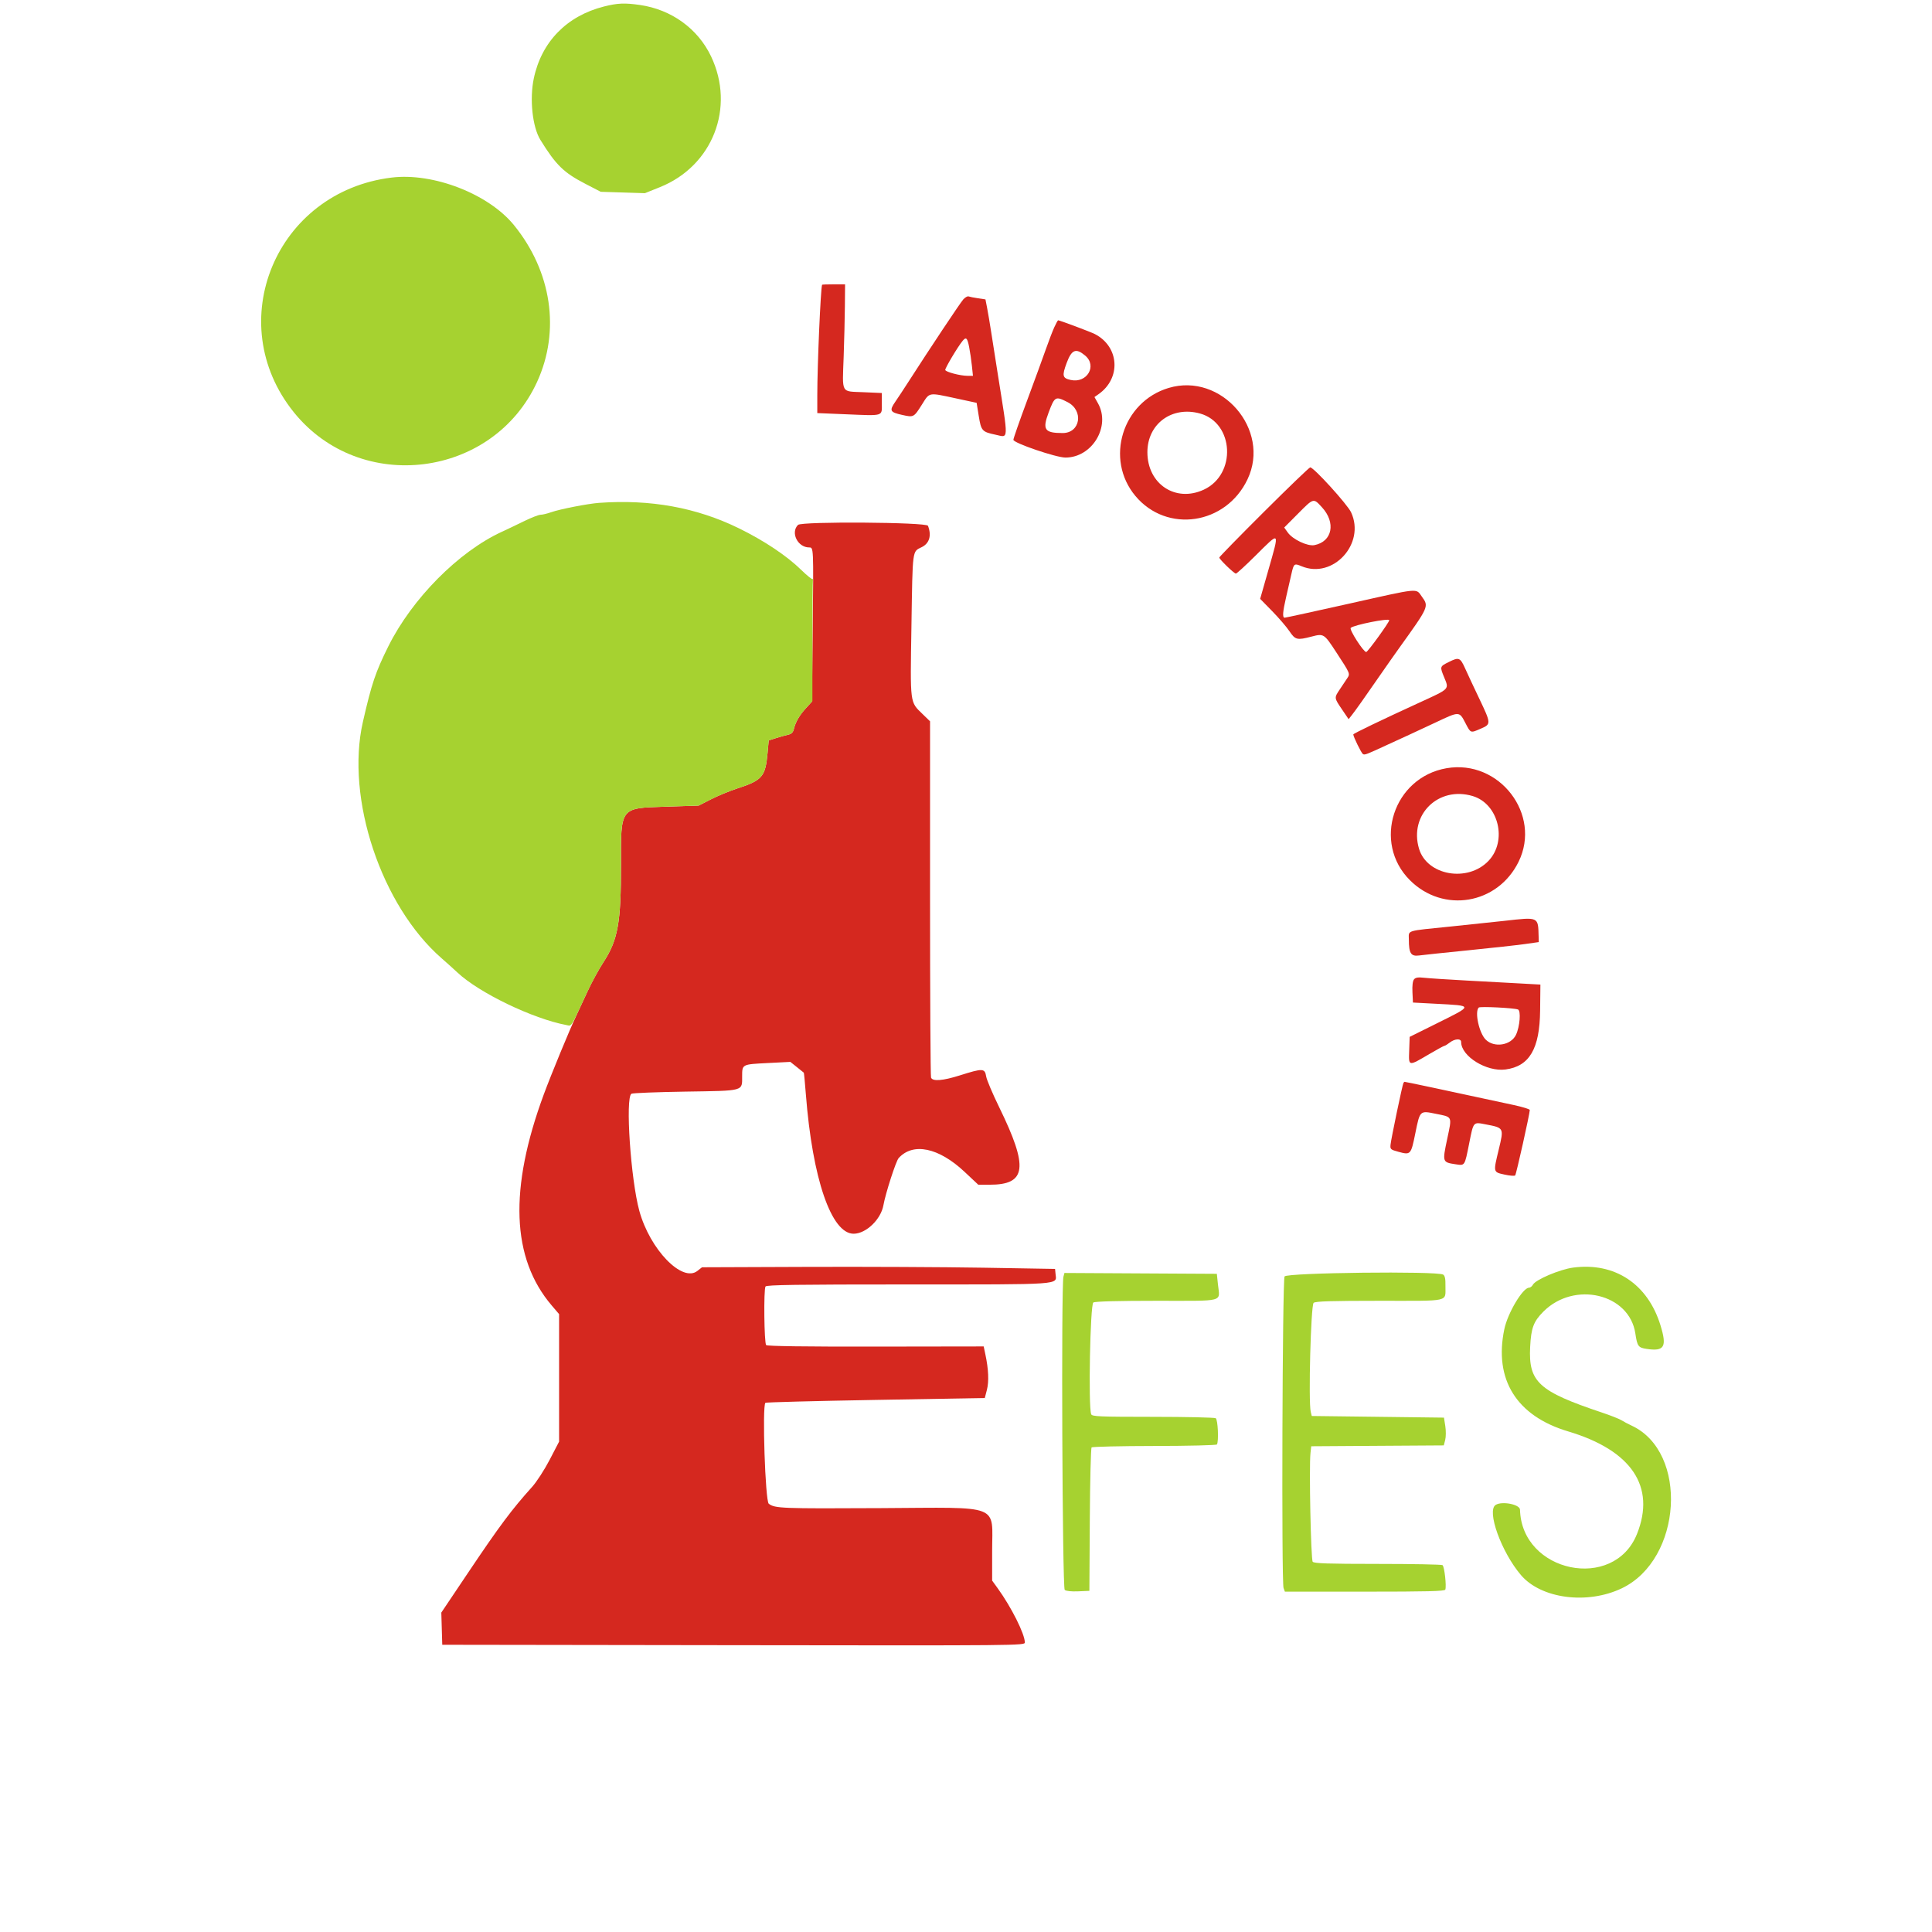 <svg id="svg" version="1.1" width="50" height="50" viewBox="0 0 400 472.906" xmlns="http://www.w3.org/2000/svg" xmlns:xlink="http://www.w3.org/1999/xlink" ><g id="svgg"><path id="path0" d="M164.769 69.700 C 164.407 70.883,163.602 89.468,163.601 96.657 L 163.600 101.114 170.500 101.400 C 179.991 101.793,179.400 101.965,179.400 98.800 L 179.400 96.200 174.839 96.000 C 169.306 95.757,169.726 96.519,170.055 87.321 C 170.194 83.404,170.329 77.815,170.355 74.900 L 170.400 69.600 167.600 69.600 C 166.060 69.600,164.786 69.645,164.769 69.700 M199.336 73.288 C 198.603 74.098,191.065 85.423,185.817 93.600 C 184.758 95.250,183.359 97.372,182.709 98.316 C 181.193 100.517,181.383 100.898,184.320 101.550 C 187.222 102.193,187.209 102.200,189.250 98.968 C 191.146 95.966,190.709 96.042,197.600 97.526 L 202.600 98.603 203.117 101.802 C 203.710 105.466,203.922 105.704,207.212 106.403 C 210.497 107.100,210.448 108.366,207.785 91.600 C 207.243 88.190,206.522 83.600,206.183 81.400 C 205.843 79.200,205.385 76.474,205.163 75.342 L 204.761 73.285 202.929 73.010 C 201.922 72.859,200.887 72.655,200.630 72.556 C 200.372 72.457,199.790 72.787,199.336 73.288 M221.613 80.100 C 221.185 81.035,220.269 83.420,219.576 85.400 C 218.883 87.380,216.805 93.065,214.958 98.033 C 213.111 103.001,211.600 107.330,211.600 107.653 C 211.600 108.435,222.048 112.000,224.342 112.000 C 230.899 112.000,235.478 104.362,232.305 98.717 L 231.444 97.185 232.422 96.502 C 238.011 92.600,237.554 84.879,231.550 81.774 C 230.548 81.256,222.928 78.400,222.547 78.400 C 222.460 78.400,222.040 79.165,221.613 80.100 M200.760 84.900 C 200.989 86.055,201.295 88.125,201.440 89.500 L 201.703 92.000 200.352 91.992 C 198.578 91.982,195.089 91.068,194.923 90.570 C 194.803 90.210,197.997 84.850,199.184 83.419 C 200.024 82.408,200.321 82.687,200.760 84.900 M229.169 87.036 C 232.171 89.561,229.609 93.880,225.628 93.006 C 223.602 92.561,223.468 92.001,224.637 88.848 C 225.859 85.552,226.908 85.133,229.169 87.036 M249.600 94.959 C 238.262 98.348,233.937 112.394,241.459 121.393 C 249.173 130.622,263.631 128.469,268.919 117.303 C 274.670 105.164,262.509 91.099,249.600 94.959 M224.846 98.424 C 228.875 100.479,228.009 106.000,223.659 106.000 C 219.216 106.000,218.647 105.164,220.228 100.964 C 221.713 97.019,221.896 96.918,224.846 98.424 M257.290 101.218 C 265.626 103.533,266.256 116.109,258.224 119.850 C 251.305 123.071,244.400 118.494,244.400 110.687 C 244.400 103.733,250.420 99.310,257.290 101.218 M272.931 125.291 C 266.919 131.280,262.000 136.312,262.000 136.472 C 262.000 136.898,265.624 140.400,266.065 140.400 C 266.272 140.400,268.435 138.420,270.871 136.000 C 276.950 129.963,276.792 129.783,273.996 139.593 L 272.003 146.586 274.947 149.593 C 276.567 151.247,278.464 153.455,279.165 154.500 C 280.601 156.642,281.030 156.747,284.595 155.818 C 287.561 155.045,287.656 155.105,290.562 159.552 C 294.127 165.007,294.074 164.880,293.277 166.076 C 292.905 166.635,292.105 167.833,291.500 168.738 C 290.100 170.834,290.095 170.795,292.028 173.641 L 293.655 176.038 294.470 175.002 C 295.395 173.826,297.588 170.729,301.411 165.200 C 302.856 163.110,304.943 160.140,306.048 158.600 C 313.327 148.459,313.330 148.452,311.597 146.060 C 310.067 143.948,311.391 143.820,293.600 147.800 C 285.241 149.670,278.222 151.200,278.001 151.200 C 277.408 151.200,277.513 149.801,278.392 146.000 C 278.824 144.130,279.394 141.647,279.657 140.481 C 280.237 137.922,280.336 137.847,282.145 138.603 C 289.831 141.814,297.842 133.084,294.260 125.400 C 293.347 123.444,285.125 114.400,284.259 114.400 C 284.040 114.400,278.943 119.301,272.931 125.291 M287.119 124.158 C 290.591 127.925,289.680 132.563,285.296 133.432 C 283.609 133.767,279.972 132.046,278.756 130.338 L 277.892 129.125 281.237 125.763 C 285.135 121.844,285.016 121.877,287.119 124.158 M158.880 128.480 C 156.998 130.362,158.802 134.000,161.617 134.000 C 162.695 134.000,162.690 133.891,162.485 153.368 L 162.292 171.735 160.799 173.368 C 159.204 175.113,158.272 176.732,157.850 178.494 C 157.666 179.260,157.260 179.660,156.494 179.829 C 155.892 179.962,154.569 180.331,153.554 180.650 L 151.708 181.229 151.428 184.314 C 150.903 190.113,150.149 190.995,144.000 192.999 C 142.130 193.609,139.239 194.802,137.577 195.650 L 134.553 197.193 126.255 197.461 C 115.333 197.813,115.509 197.581,115.543 211.545 C 115.577 225.846,114.812 230.094,111.209 235.592 C 110.126 237.247,108.408 240.400,107.393 242.600 C 106.378 244.800,105.123 247.500,104.605 248.600 C 102.938 252.137,98.482 262.942,96.669 267.842 C 88.100 291.006,88.734 307.999,98.600 319.556 L 100.400 321.665 100.400 337.270 L 100.400 352.874 98.100 357.301 C 96.821 359.762,94.907 362.719,93.787 363.963 C 88.770 369.537,85.835 373.473,78.056 385.061 L 71.570 394.721 71.685 398.661 L 71.800 402.600 143.100 402.701 C 213.098 402.800,214.400 402.788,214.400 402.037 C 214.400 399.971,211.111 393.408,207.740 388.746 L 206.400 386.893 206.399 379.746 C 206.396 367.983,208.985 368.991,179.200 369.151 C 154.736 369.282,153.205 369.222,151.718 368.073 C 150.862 367.412,150.088 344.178,150.896 343.371 C 151.028 343.239,163.165 342.921,177.868 342.665 L 204.600 342.200 205.117 340.200 C 205.647 338.152,205.516 335.150,204.736 331.488 L 204.328 329.575 177.910 329.614 C 160.439 329.639,151.354 329.514,151.084 329.244 C 150.595 328.755,150.448 315.635,150.924 314.900 C 151.178 314.506,158.584 314.400,185.735 314.400 C 224.055 314.400,222.182 314.531,221.922 311.862 L 221.800 310.600 204.200 310.302 C 194.520 310.139,175.075 310.049,160.990 310.102 L 135.380 310.200 134.250 311.089 C 130.538 314.010,122.634 305.838,120.042 296.400 C 117.934 288.721,116.578 268.708,118.100 267.724 C 118.375 267.546,124.330 267.310,131.333 267.200 C 145.863 266.972,145.195 267.154,145.206 263.424 C 145.215 260.498,145.158 260.528,151.400 260.209 L 157.000 259.923 158.600 261.196 C 159.480 261.897,160.245 262.513,160.299 262.567 C 160.354 262.621,160.579 264.990,160.800 267.833 C 162.408 288.541,167.047 302.047,172.531 301.986 C 175.561 301.952,179.167 298.483,179.787 295.004 C 180.309 292.083,182.852 284.210,183.509 283.481 C 187.026 279.584,193.306 280.885,199.633 286.823 L 203.000 289.983 205.713 289.992 C 214.829 290.020,215.359 285.829,208.114 271.000 C 206.502 267.700,205.074 264.325,204.940 263.500 C 204.612 261.468,204.124 261.448,198.495 263.228 C 194.307 264.553,191.817 264.743,191.443 263.767 C 191.309 263.419,191.200 243.655,191.200 219.847 L 191.200 176.559 189.370 174.780 C 186.232 171.729,186.336 172.548,186.644 153.278 C 186.951 134.007,186.805 135.115,189.207 133.904 C 191.060 132.970,191.603 131.069,190.694 128.700 C 190.353 127.811,159.760 127.600,158.880 128.480 M303.600 151.816 C 303.600 152.331,298.334 159.600,297.961 159.600 C 297.289 159.600,293.763 154.104,294.172 153.695 C 294.895 152.971,303.600 151.236,303.600 151.816 M318.212 162.024 C 315.958 163.148,315.958 163.149,317.046 165.800 C 318.268 168.779,318.519 168.525,310.945 171.998 C 301.504 176.328,294.800 179.555,294.800 179.771 C 294.800 180.320,296.765 184.331,297.151 184.570 C 297.603 184.849,297.917 184.729,303.400 182.187 C 305.160 181.371,307.502 180.296,308.605 179.799 C 309.708 179.301,312.575 177.965,314.976 176.830 C 320.765 174.092,320.735 174.092,322.200 176.899 C 323.574 179.530,323.420 179.472,326.026 178.351 C 328.556 177.262,328.548 177.107,325.636 171.011 C 324.336 168.289,322.782 164.968,322.182 163.631 C 320.972 160.936,320.653 160.807,318.212 162.024 M317.637 188.039 C 304.640 190.278,299.419 206.242,308.668 215.461 C 316.856 223.620,330.124 221.371,335.252 210.955 C 340.959 199.363,330.546 185.815,317.637 188.039 M324.031 194.857 C 330.374 196.757,332.575 205.837,327.880 210.735 C 322.783 216.052,312.851 214.309,310.892 207.754 C 308.405 199.432,315.630 192.340,324.031 194.857 M331.800 225.399 C 329.380 225.672,323.530 226.289,318.800 226.770 C 307.397 227.929,308.400 227.619,308.400 229.982 C 308.400 233.356,308.911 234.148,310.910 233.875 C 311.840 233.749,317.291 233.175,323.024 232.601 C 328.757 232.027,334.967 231.342,336.824 231.079 L 340.200 230.600 340.163 229.200 C 340.036 224.361,340.230 224.449,331.800 225.399 M309.666 239.720 C 309.343 240.110,309.203 241.245,309.280 242.865 L 309.400 245.400 315.000 245.696 C 324.293 246.188,324.289 246.008,315.117 250.563 L 308.600 253.800 308.483 257.132 C 308.345 261.095,308.202 261.071,313.512 257.948 C 315.334 256.877,316.954 255.996,317.112 255.991 C 317.271 255.986,317.850 255.630,318.400 255.200 C 319.646 254.226,321.200 254.147,321.200 255.058 C 321.200 258.549,327.409 262.396,332.052 261.783 C 337.916 261.008,340.430 256.728,340.531 247.350 L 340.600 241.000 335.800 240.734 C 333.160 240.588,327.220 240.264,322.600 240.015 C 317.980 239.766,313.294 239.461,312.186 239.336 C 310.662 239.165,310.049 239.259,309.666 239.720 M335.116 247.100 C 335.879 247.393,335.567 251.305,334.623 253.295 C 333.393 255.887,329.277 256.538,327.207 254.468 C 325.589 252.850,324.465 247.687,325.500 246.626 C 325.814 246.303,334.106 246.712,335.116 247.100 M307.069 265.100 C 306.821 265.517,304.061 278.730,303.917 280.187 C 303.807 281.306,303.919 281.407,305.877 281.939 C 308.841 282.744,308.913 282.665,309.974 277.446 C 311.129 271.755,311.056 271.825,315.044 272.637 C 319.144 273.471,318.985 273.113,317.781 278.815 C 316.585 284.479,316.591 284.498,319.874 284.990 C 322.139 285.330,322.049 285.470,323.165 279.881 C 324.248 274.459,324.102 274.626,327.250 275.227 C 331.693 276.076,331.682 276.055,330.413 281.329 C 329.046 287.010,329.017 286.878,331.765 287.497 C 333.065 287.791,334.263 287.889,334.426 287.715 C 334.690 287.434,338.000 272.601,338.000 271.698 C 338.000 271.497,336.245 270.953,334.100 270.490 C 316.635 266.716,307.625 264.802,307.324 264.800 C 307.282 264.800,307.167 264.935,307.069 265.100 " stroke="none" fill="#d5281f" fill-rule="evenodd"></path><path id="path1" d="M111.400 1.589 C 102.289 3.887,96.101 10.222,94.210 19.187 C 93.142 24.247,93.873 31.096,95.815 34.231 C 99.663 40.444,101.513 42.246,106.896 45.031 L 110.600 46.947 116.000 47.117 L 121.400 47.288 125.078 45.811 C 137.987 40.627,143.572 26.331,137.590 13.783 C 134.359 7.005,127.887 2.329,120.200 1.220 C 116.449 0.679,114.724 0.751,111.400 1.589 M59.400 43.467 C 31.088 46.927,17.759 78.927,35.471 100.914 C 51.756 121.130,84.250 117.048,95.034 93.432 C 100.733 80.952,98.585 66.459,89.354 55.108 C 83.141 47.470,69.625 42.217,59.400 43.467 M110.200 123.088 C 107.451 123.285,100.575 124.626,98.450 125.380 C 97.487 125.721,96.324 126.000,95.865 126.000 C 95.406 126.000,93.583 126.709,91.815 127.576 C 90.047 128.443,87.610 129.607,86.400 130.162 C 75.826 135.012,64.416 146.522,58.605 158.200 C 55.460 164.521,54.515 167.327,52.372 176.715 C 48.103 195.420,56.873 221.708,71.682 234.600 C 72.946 235.700,74.659 237.241,75.490 238.025 C 80.766 243.003,93.941 249.358,102.200 250.910 C 103.545 251.162,103.093 251.877,107.205 243.000 C 108.326 240.580,110.129 237.247,111.211 235.592 C 114.812 230.090,115.577 225.842,115.543 211.545 C 115.509 197.581,115.333 197.813,126.255 197.461 L 134.553 197.193 137.577 195.650 C 139.239 194.802,142.130 193.609,144.000 192.999 C 150.149 190.995,150.903 190.113,151.428 184.314 L 151.708 181.229 153.554 180.650 C 154.569 180.331,155.892 179.962,156.494 179.829 C 157.260 179.660,157.666 179.260,157.850 178.494 C 158.276 176.717,159.207 175.109,160.854 173.309 L 162.400 171.618 162.400 157.042 C 162.400 149.025,162.460 142.226,162.534 141.933 C 162.608 141.640,162.587 141.554,162.487 141.742 C 162.387 141.930,161.112 140.915,159.653 139.487 C 156.142 136.049,150.540 132.310,144.400 129.309 C 134.007 124.227,122.779 122.185,110.200 123.088 M348.600 310.279 C 345.346 310.712,339.429 313.225,338.771 314.454 C 338.551 314.864,338.120 315.200,337.813 315.200 C 336.291 315.200,332.603 321.382,331.774 325.323 C 329.177 337.667,334.751 346.604,347.400 350.376 C 362.927 355.007,368.880 363.883,364.239 375.486 C 358.581 389.632,336.001 384.934,335.607 369.529 C 335.574 368.234,331.197 367.381,329.642 368.366 C 327.390 369.792,331.044 379.920,335.839 385.540 C 340.784 391.337,352.066 392.818,360.520 388.779 C 375.316 381.712,376.903 355.432,362.925 348.955 C 362.086 348.566,360.971 347.976,360.446 347.643 C 359.922 347.310,357.762 346.459,355.646 345.751 C 340.163 340.570,337.658 338.279,338.089 329.702 C 338.323 325.060,338.925 323.453,341.337 321.041 C 348.921 313.458,362.384 316.665,363.840 326.400 C 364.308 329.532,364.556 329.873,366.591 330.178 C 370.951 330.832,371.619 329.697,369.991 324.400 C 366.873 314.259,358.792 308.924,348.600 310.279 M223.853 312.496 C 223.279 314.640,223.579 388.685,224.164 389.170 C 224.509 389.456,225.791 389.592,227.464 389.519 L 230.200 389.400 230.304 372.016 C 230.362 362.454,230.560 354.480,230.744 354.296 C 230.929 354.111,237.858 353.951,246.141 353.940 C 254.425 353.929,261.300 353.762,261.420 353.568 C 261.897 352.795,261.656 347.482,261.128 347.147 C 260.838 346.963,253.914 346.809,245.743 346.806 C 232.568 346.801,230.858 346.728,230.643 346.167 C 229.912 344.262,230.398 319.229,231.174 318.814 C 231.667 318.550,237.310 318.400,246.747 318.400 C 263.662 318.400,262.130 318.810,261.671 314.400 L 261.400 311.800 242.748 311.696 L 224.095 311.592 223.853 312.496 M277.977 312.443 C 277.441 313.445,277.200 387.238,277.729 388.700 L 278.054 389.600 297.594 389.600 C 312.858 389.600,317.175 389.491,317.322 389.100 C 317.649 388.236,317.099 383.414,316.639 383.106 C 316.398 382.944,309.247 382.809,300.749 382.806 C 288.517 382.801,285.208 382.691,284.864 382.277 C 284.418 381.740,283.955 359.092,284.320 355.704 L 284.503 354.009 300.726 353.904 L 316.949 353.800 317.298 352.454 C 317.490 351.714,317.499 350.184,317.320 349.054 L 316.993 347.000 300.814 346.800 L 284.636 346.600 284.388 345.600 C 283.782 343.147,284.409 319.420,285.094 318.900 C 285.595 318.520,289.478 318.400,301.289 318.400 C 318.895 318.400,317.284 318.766,317.357 314.750 C 317.388 313.037,317.232 312.267,316.800 311.993 C 315.372 311.087,278.474 311.515,277.977 312.443 " stroke="none" fill="#a6d230" fill-rule="evenodd" ></path></g></svg>
